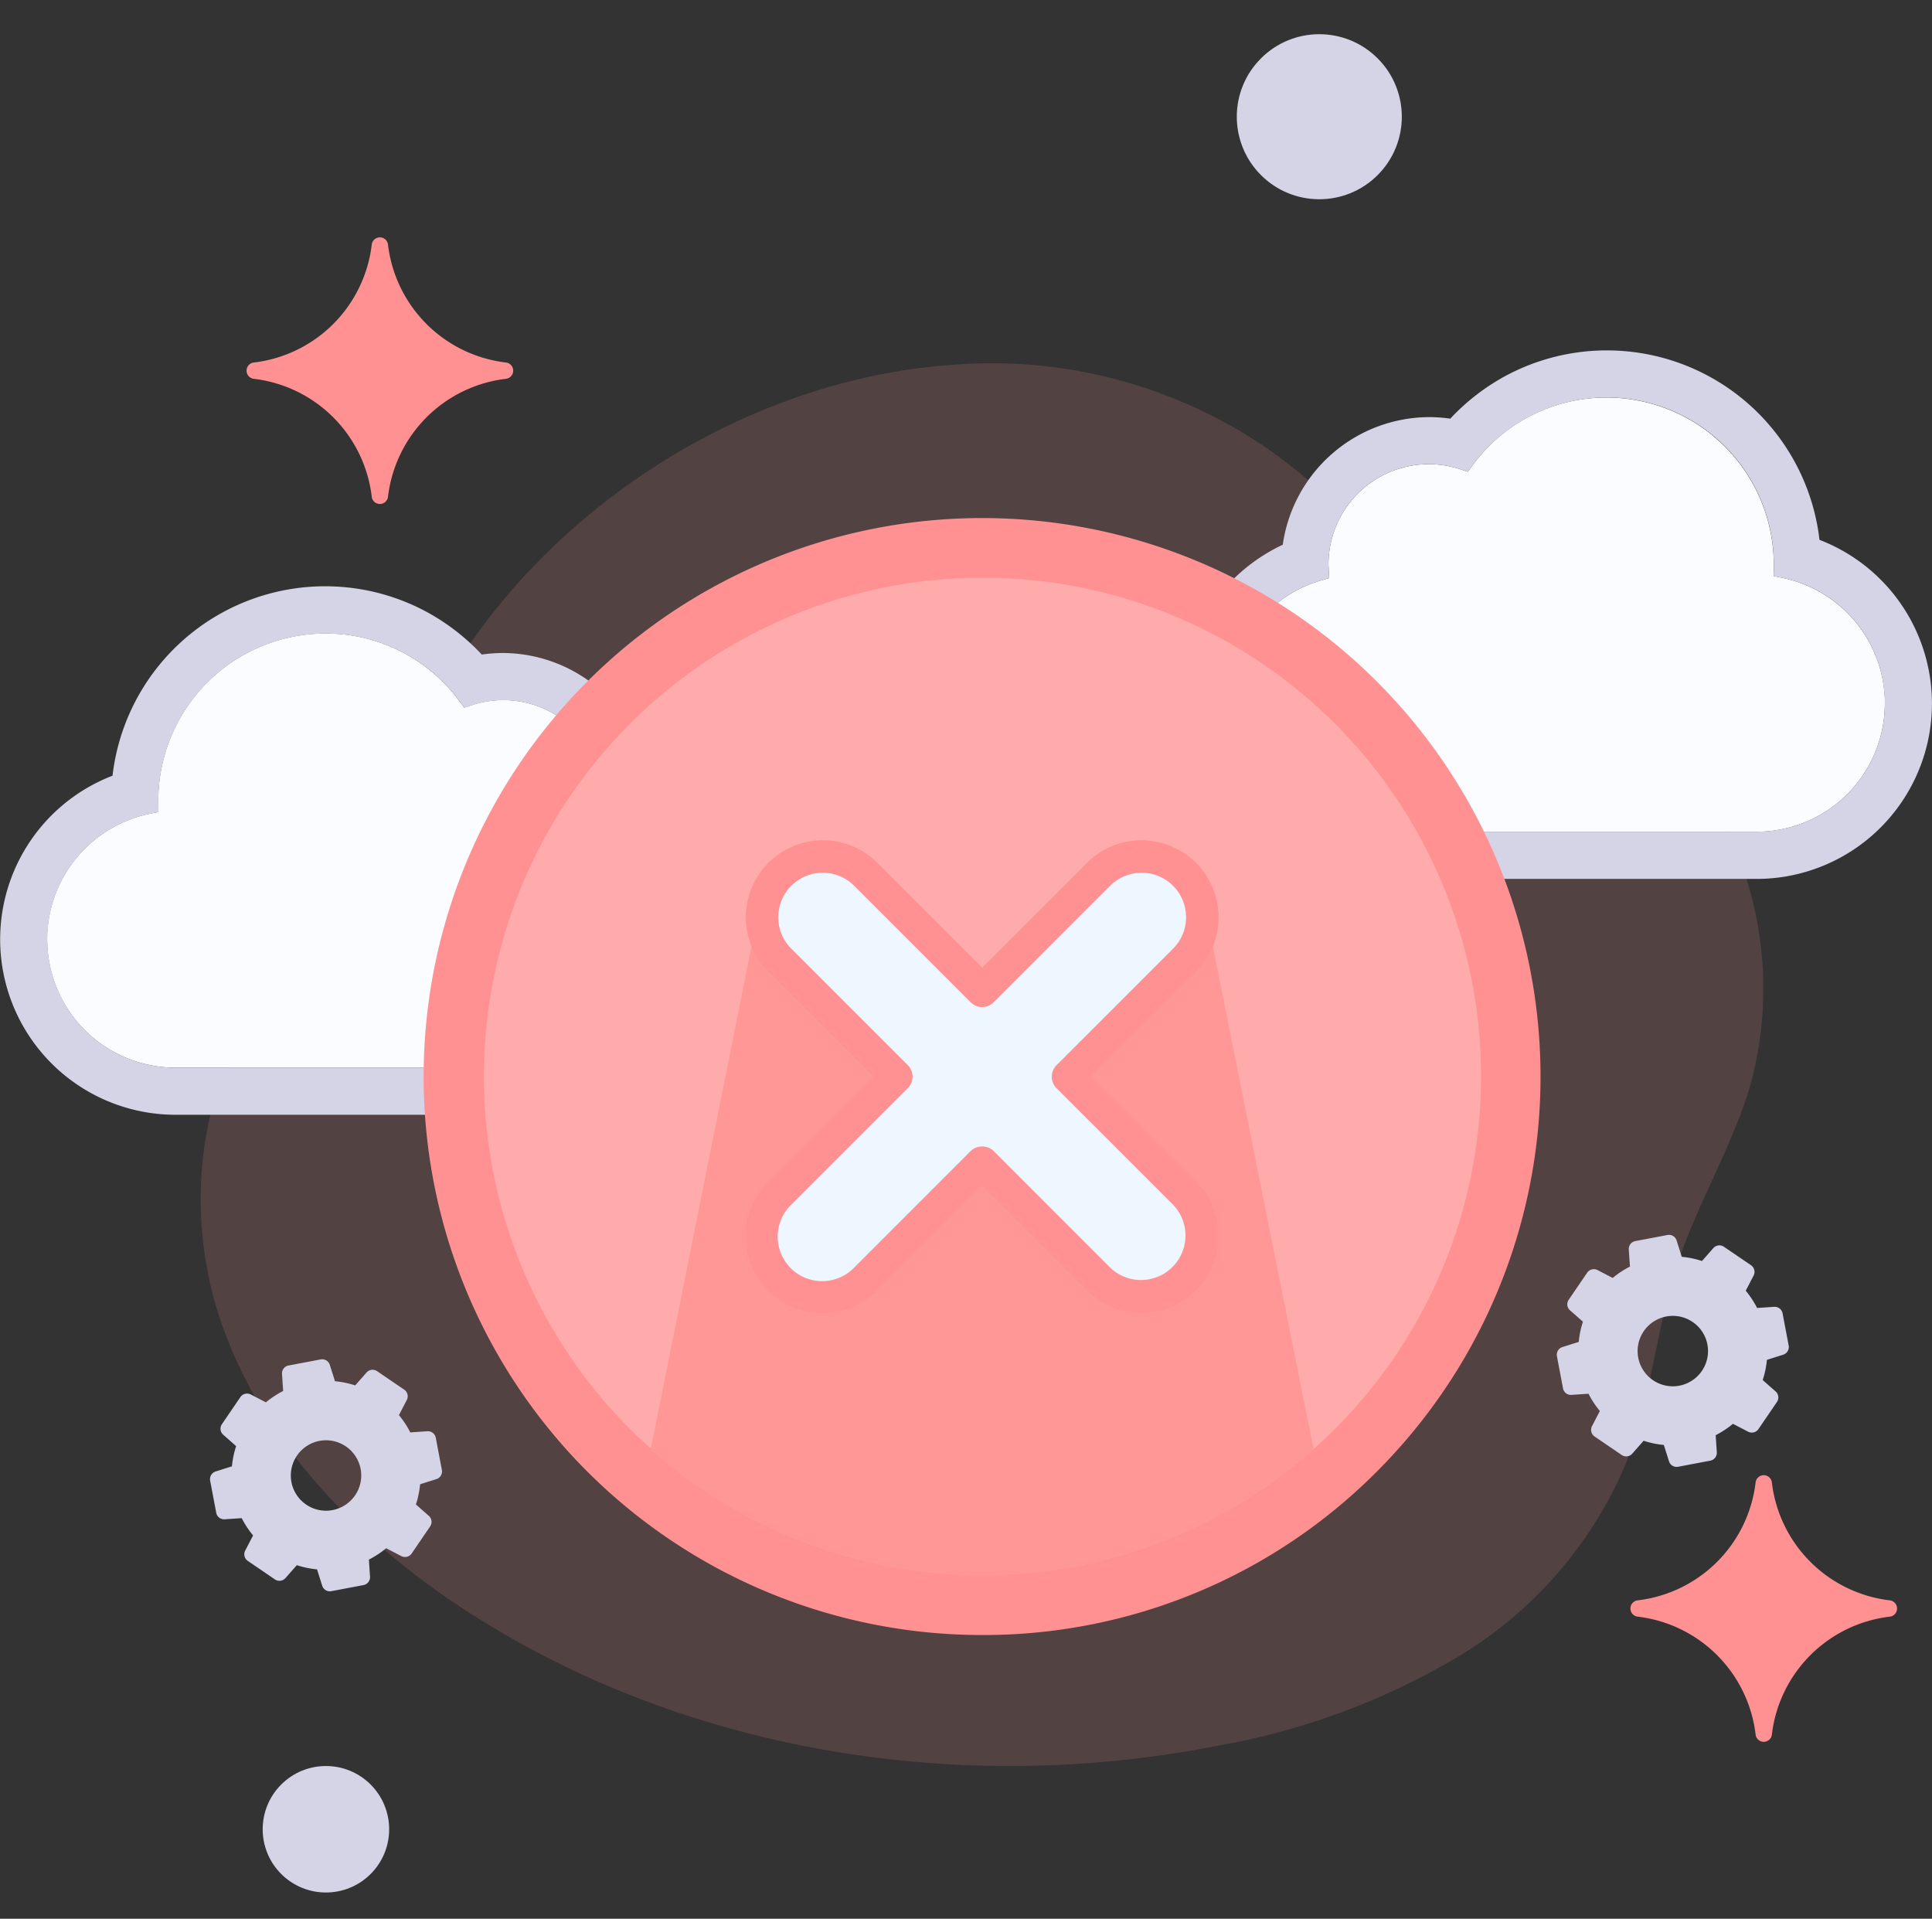 <svg xmlns="http://www.w3.org/2000/svg" width="102" height="101.292" viewBox="0 0 102 101.292">
  <rect x="0" y="0" width="102" height="101.292" fill="#333333" stroke="none"/>
  <g id="error" transform="translate(-6 -6.697)">
    <path id="Path_106" data-name="Path 106" d="M97.576,100.845a25.792,25.792,0,0,1,16.322,4.186c3.566,2.377,6.336,5.8,9.9,8.182,2.823,1.893,6.075,3.089,8.839,5.067a19.31,19.31,0,0,1,7.1,20.59c-.953,3.24-2.758,6.169-3.823,9.374-1.159,3.486-1.422,7.242-2.774,10.659a21.718,21.718,0,0,1-8.835,10.139,37.514,37.514,0,0,1-12.758,4.712c-13.411,2.632-27.887.377-39.392-7-5.814-3.727-10.969-8.929-13.187-15.471s-.951-14.517,4.235-19.08a18.793,18.793,0,0,0,2.878-2.662,14,14,0,0,0,1.832-4.92c3.4-12.866,16.4-22.848,29.668-23.776Z" transform="translate(-41.327 -74.886)" fill="rgba(255,145,146,0.16)"/>
    <path id="Path_107" data-name="Path 107" d="M18.2,186.783a6.775,6.775,0,0,0,6.769,6.769H46.083a6.775,6.775,0,0,0,6.769-6.769,6.7,6.7,0,0,0-1.385-4.1,6.827,6.827,0,0,0-3.5-2.4l-.428-.124.022-.445.006-.11c0-.055.008-.108.008-.155a5.294,5.294,0,0,0-6.967-5.031l-.388.129-.243-.328a8.739,8.739,0,0,0-7.091-3.59,8.832,8.832,0,0,0-8.821,8.821c0,.012,0,.024,0,.037,0,.033,0,.065,0,.1l.008.467-.459.092a6.789,6.789,0,0,0-5.418,6.636Z" transform="translate(-9.711 -130.491)" fill="#fafcff"/>
    <path id="Path_108" data-name="Path 108" d="M43.732,171.454a9.407,9.407,0,0,0-3.454-2.776,7.837,7.837,0,0,0-7.719-6.736,7.991,7.991,0,0,0-1.124.082,11.439,11.439,0,0,0-3.082-2.344,11.3,11.3,0,0,0-16.412,8.739,9.259,9.259,0,0,0,3.317,17.9H36.372a9.269,9.269,0,0,0,9.258-9.258A9.159,9.159,0,0,0,43.732,171.454Zm-7.36,12.379H15.258a6.769,6.769,0,0,1-1.348-13.4l.459-.092-.008-.467c0-.033,0-.067,0-.1,0-.012,0-.024,0-.037a8.832,8.832,0,0,1,8.821-8.821,8.742,8.742,0,0,1,7.091,3.59l.243.328.388-.129a5.294,5.294,0,0,1,6.967,5.031c0,.047,0,.1-.008.155l-.006.11-.022.445.428.124a6.827,6.827,0,0,1,3.5,2.4,6.7,6.7,0,0,1,1.385,4.1A6.779,6.779,0,0,1,36.372,183.832Z" transform="translate(0 -120.772)" fill="#d4d4e6"/>
    <path id="Path_109" data-name="Path 109" d="M358.591,125.733a6.777,6.777,0,0,1-6.769,6.769H330.709a6.775,6.775,0,0,1-6.769-6.769,6.7,6.7,0,0,1,1.385-4.1,6.827,6.827,0,0,1,3.5-2.4l.428-.124-.022-.445-.006-.11c0-.055-.008-.108-.008-.155a5.294,5.294,0,0,1,6.967-5.031l.388.129.243-.328a8.739,8.739,0,0,1,7.091-3.59,8.832,8.832,0,0,1,8.821,8.821c0,.012,0,.024,0,.037,0,.033,0,.065,0,.1l-.008.467.459.092a6.792,6.792,0,0,1,5.418,6.636Z" transform="translate(-253.08 -81.895)" fill="#fafcff"/>
    <path id="Path_110" data-name="Path 110" d="M111.622,116.022a9.269,9.269,0,0,0,9.258,9.258h21.114a9.258,9.258,0,0,0,3.317-17.9A11.3,11.3,0,0,0,128.9,98.639a11.439,11.439,0,0,0-3.082,2.344,7.7,7.7,0,0,0-1.124-.082,7.837,7.837,0,0,0-7.719,6.736,9.387,9.387,0,0,0-3.454,2.776,9.158,9.158,0,0,0-1.9,5.608Zm2.489,0a6.7,6.7,0,0,1,1.385-4.1,6.827,6.827,0,0,1,3.5-2.4l.428-.124-.022-.445-.006-.11c0-.055-.008-.108-.008-.155a5.294,5.294,0,0,1,6.967-5.031l.388.129.243-.328A8.813,8.813,0,0,1,142.9,108.69c0,.012,0,.024,0,.037,0,.033,0,.065,0,.1l-.008.467.459.092a6.769,6.769,0,0,1-1.348,13.4H120.881a6.773,6.773,0,0,1-6.771-6.767ZM72.58,156.481l-.322-1.7a.424.424,0,0,0-.445-.343l-.9.061a4.981,4.981,0,0,0-.6-.912l.416-.8a.426.426,0,0,0-.137-.545l-1.432-.975a.423.423,0,0,0-.557.071l-.6.681a4.89,4.89,0,0,0-1.067-.222l-.273-.863a.424.424,0,0,0-.481-.288l-1.7.322a.424.424,0,0,0-.343.445l.061.9a4.982,4.982,0,0,0-.912.6l-.8-.416a.426.426,0,0,0-.545.137l-.977,1.432a.423.423,0,0,0,.071.557l.681.6a4.891,4.891,0,0,0-.222,1.067l-.863.273a.424.424,0,0,0-.288.481l.322,1.7a.424.424,0,0,0,.445.343l.9-.061a4.982,4.982,0,0,0,.6.912l-.416.8a.426.426,0,0,0,.137.545l1.432.977a.423.423,0,0,0,.557-.071l.6-.681a4.891,4.891,0,0,0,1.067.222l.273.863a.422.422,0,0,0,.481.288l1.7-.322a.424.424,0,0,0,.343-.445l-.059-.9a4.981,4.981,0,0,0,.912-.6l.8.416a.426.426,0,0,0,.545-.137l.977-1.432a.423.423,0,0,0-.071-.557l-.681-.6a4.891,4.891,0,0,0,.222-1.067l.863-.273A.425.425,0,0,0,72.58,156.481Zm-5.771,2.12a1.859,1.859,0,1,1,1.481-2.173A1.861,1.861,0,0,1,66.809,158.6Zm76.875-8.688-.322-1.7a.424.424,0,0,0-.445-.343l-.9.061a4.982,4.982,0,0,0-.6-.912l.416-.8a.426.426,0,0,0-.137-.545l-1.432-.975a.423.423,0,0,0-.557.071l-.6.681a4.889,4.889,0,0,0-1.067-.222l-.273-.863a.424.424,0,0,0-.481-.288l-1.7.322a.424.424,0,0,0-.343.445l.061.9a4.981,4.981,0,0,0-.912.6l-.8-.416a.426.426,0,0,0-.545.137l-.977,1.432a.423.423,0,0,0,.071.557l.681.6a4.889,4.889,0,0,0-.222,1.067l-.863.273a.424.424,0,0,0-.288.481l.322,1.7a.424.424,0,0,0,.445.343l.9-.061a4.982,4.982,0,0,0,.6.912l-.416.8a.426.426,0,0,0,.137.545l1.432.977a.423.423,0,0,0,.557-.071l.6-.681a4.89,4.89,0,0,0,1.067.222l.273.863a.422.422,0,0,0,.481.288l1.7-.322a.424.424,0,0,0,.343-.445l-.059-.9a4.983,4.983,0,0,0,.912-.6l.8.416a.426.426,0,0,0,.545-.137l.977-1.432a.423.423,0,0,0-.071-.557l-.681-.6a4.89,4.89,0,0,0,.222-1.067l.863-.273A.426.426,0,0,0,143.684,149.912Zm-5.771,2.12a1.859,1.859,0,1,1,1.481-2.173A1.861,1.861,0,0,1,137.913,152.032Z" transform="translate(-43.251 -72.184)" fill="#d4d4e6"/>
    <circle id="Ellipse_24" data-name="Ellipse 24" cx="3.339" cy="3.339" r="3.339" transform="matrix(0.707, -0.707, 0.707, 0.707, 18.486, 103.266)" fill="#d4d4e6"/>
    <circle id="Ellipse_25" data-name="Ellipse 25" cx="4.357" cy="4.357" r="4.357" transform="matrix(0.707, -0.707, 0.707, 0.707, 69.492, 12.859)" fill="#d4d4e6"/>
    <path id="Path_111" data-name="Path 111" d="M83.507,74.726a7.108,7.108,0,0,1-6.232-6.23.432.432,0,0,0-.857,0,7.108,7.108,0,0,1-6.232,6.23.433.433,0,0,0,0,.859,7.11,7.11,0,0,1,6.232,6.232.432.432,0,0,0,.857,0,7.112,7.112,0,0,1,6.232-6.232A.433.433,0,0,0,83.507,74.726Z" transform="translate(-50.791 -48.891)" fill="#ff9192"/>
    <path id="Path_112" data-name="Path 112" d="M441.647,395.056a7.108,7.108,0,0,1-6.232-6.23.432.432,0,0,0-.857,0,7.108,7.108,0,0,1-6.232,6.23.433.433,0,0,0,0,.859,7.11,7.11,0,0,1,6.232,6.232.432.432,0,0,0,.857,0,7.112,7.112,0,0,1,6.232-6.232A.433.433,0,0,0,441.647,395.056Z" transform="translate(-335.87 -303.874)" fill="#ff9192"/>
    <path id="Path_113" data-name="Path 113" d="M145.158,199.772a29.483,29.483,0,1,1,20.849-8.635A29.289,29.289,0,0,1,145.158,199.772Z" transform="translate(-87.311 -106.76)" fill="#ff9192"/>
    <path id="Path_114" data-name="Path 114" d="M157.408,156.21a26.321,26.321,0,1,0,18.627,7.7A26.262,26.262,0,0,0,157.408,156.21Z" transform="translate(-99.562 -119.013)" fill="#ffabab"/>
    <path id="Path_115" data-name="Path 115" d="M174.39,260.921a26.379,26.379,0,0,0,35-.01l-6.206-30.971-11.293,9.525L180.6,229.94Z" transform="translate(-134.038 -177.702)" fill="#ff9797"/>
    <path id="Path_116" data-name="Path 116" d="M203.058,249.087a4.066,4.066,0,0,1-2.876-6.942l5.541-5.541-5.541-5.541a4.068,4.068,0,0,1,5.753-5.753l5.541,5.541,5.541-5.541a4.068,4.068,0,0,1,5.753,5.753l-5.543,5.541,5.543,5.541a4.068,4.068,0,0,1-5.753,5.753l-5.541-5.541-5.541,5.541A4.056,4.056,0,0,1,203.058,249.087Z" transform="translate(-153.62 -173.071)" fill="#ff9192"/>
    <path id="Path_117" data-name="Path 117" d="M209.768,232.55a2.347,2.347,0,0,0-1.661,4.007l6.149,6.149a.857.857,0,0,1,0,1.216l-6.149,6.149a2.348,2.348,0,1,0,3.319,3.321l6.149-6.151a.885.885,0,0,1,1.216,0l6.149,6.151a2.348,2.348,0,0,0,3.321-3.319l-6.151-6.149a.857.857,0,0,1,0-1.216l6.151-6.149a2.348,2.348,0,0,0-3.321-3.321l-6.149,6.149a.858.858,0,0,1-1.216,0l-6.149-6.149A2.334,2.334,0,0,0,209.768,232.55Z" transform="translate(-160.33 -179.779)" fill="#eef6ff"/>
  </g>
</svg>
